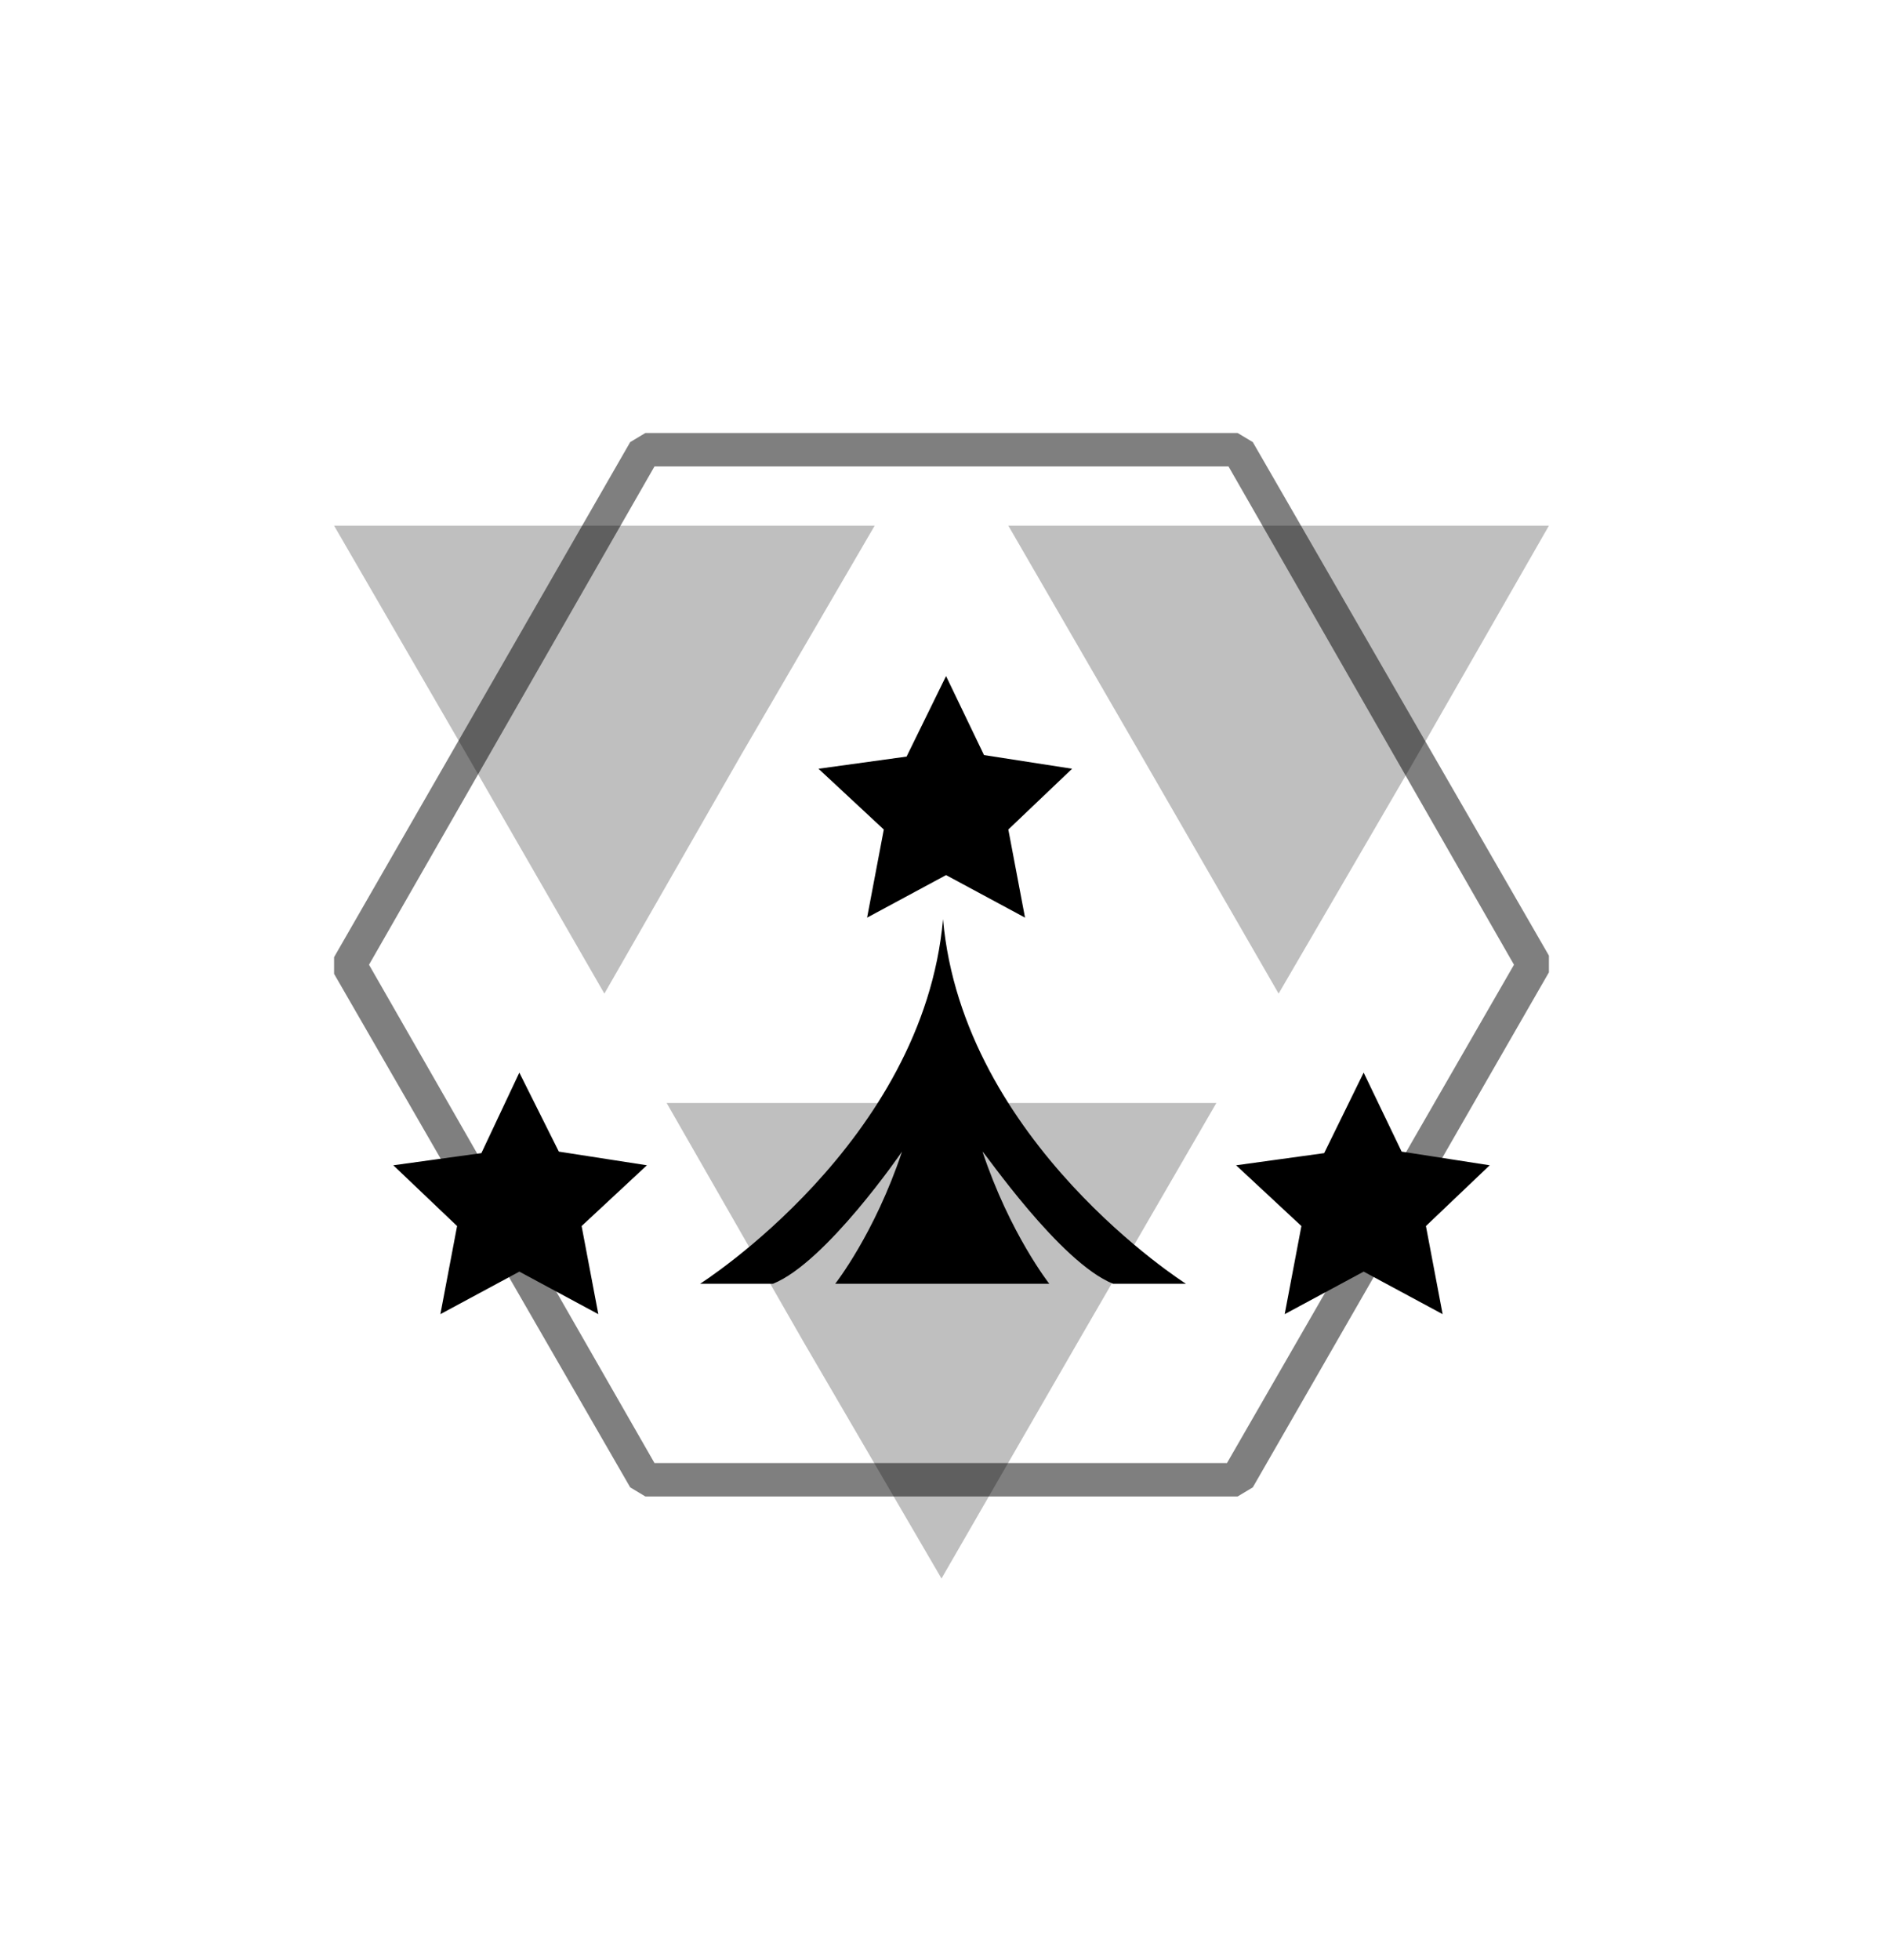 <svg viewBox="0 0 124 129"><path opacity=".5" d="M81.5 98.5h-39l-1-.6L22 64.1V63l19.5-33.9 1-.6h39l1 .6L102 62.9V64L82.5 97.9l-1 .6zm-38.4-2.2h37.7l18.9-32.8-18.8-32.8H43.1L24.3 63.5l18.8 32.8z"/><path opacity=".25" d="M31.1 50.3L22 34.6h35.6l-8.8 15.1-9 15.7-8.7-15.1zm12.8 22.3l9 15.7 9.1 15.6 9-15.6 9.1-15.7H43.9zm40.3-7.2L93 50.3l9-15.7H66.4l8.8 15.2 9 15.6z"/><path d="M36.8 75.8l-2.6-5.2-2.5 5.3-5.8.8 4.2 4-1.1 5.8 5.2-2.8 5.2 2.8-1.1-5.8 4.3-4-5.8-.9zm55.5 0l-2.5-5.2-2.6 5.3-5.8.8 4.3 4-1.1 5.8 5.2-2.8 5.2 2.8-1.1-5.8 4.2-4-5.8-.9zm-19 8.7h4.8s-14.7-9.3-16-24c-1.3 14.7-16 24-16 24h4.8c3.5-1.4 8.5-8.7 8.5-8.7-1.8 5.4-4.4 8.7-4.4 8.7h14.1s-2.6-3.3-4.4-8.7c.1 0 5.1 7.3 8.6 8.7zm-8.5-34.8l-2.5-5.2-2.6 5.3-5.8.8 4.3 4-1.1 5.8 5.2-2.8 5.2 2.8-1.1-5.8 4.2-4-5.8-.9z"/></svg>